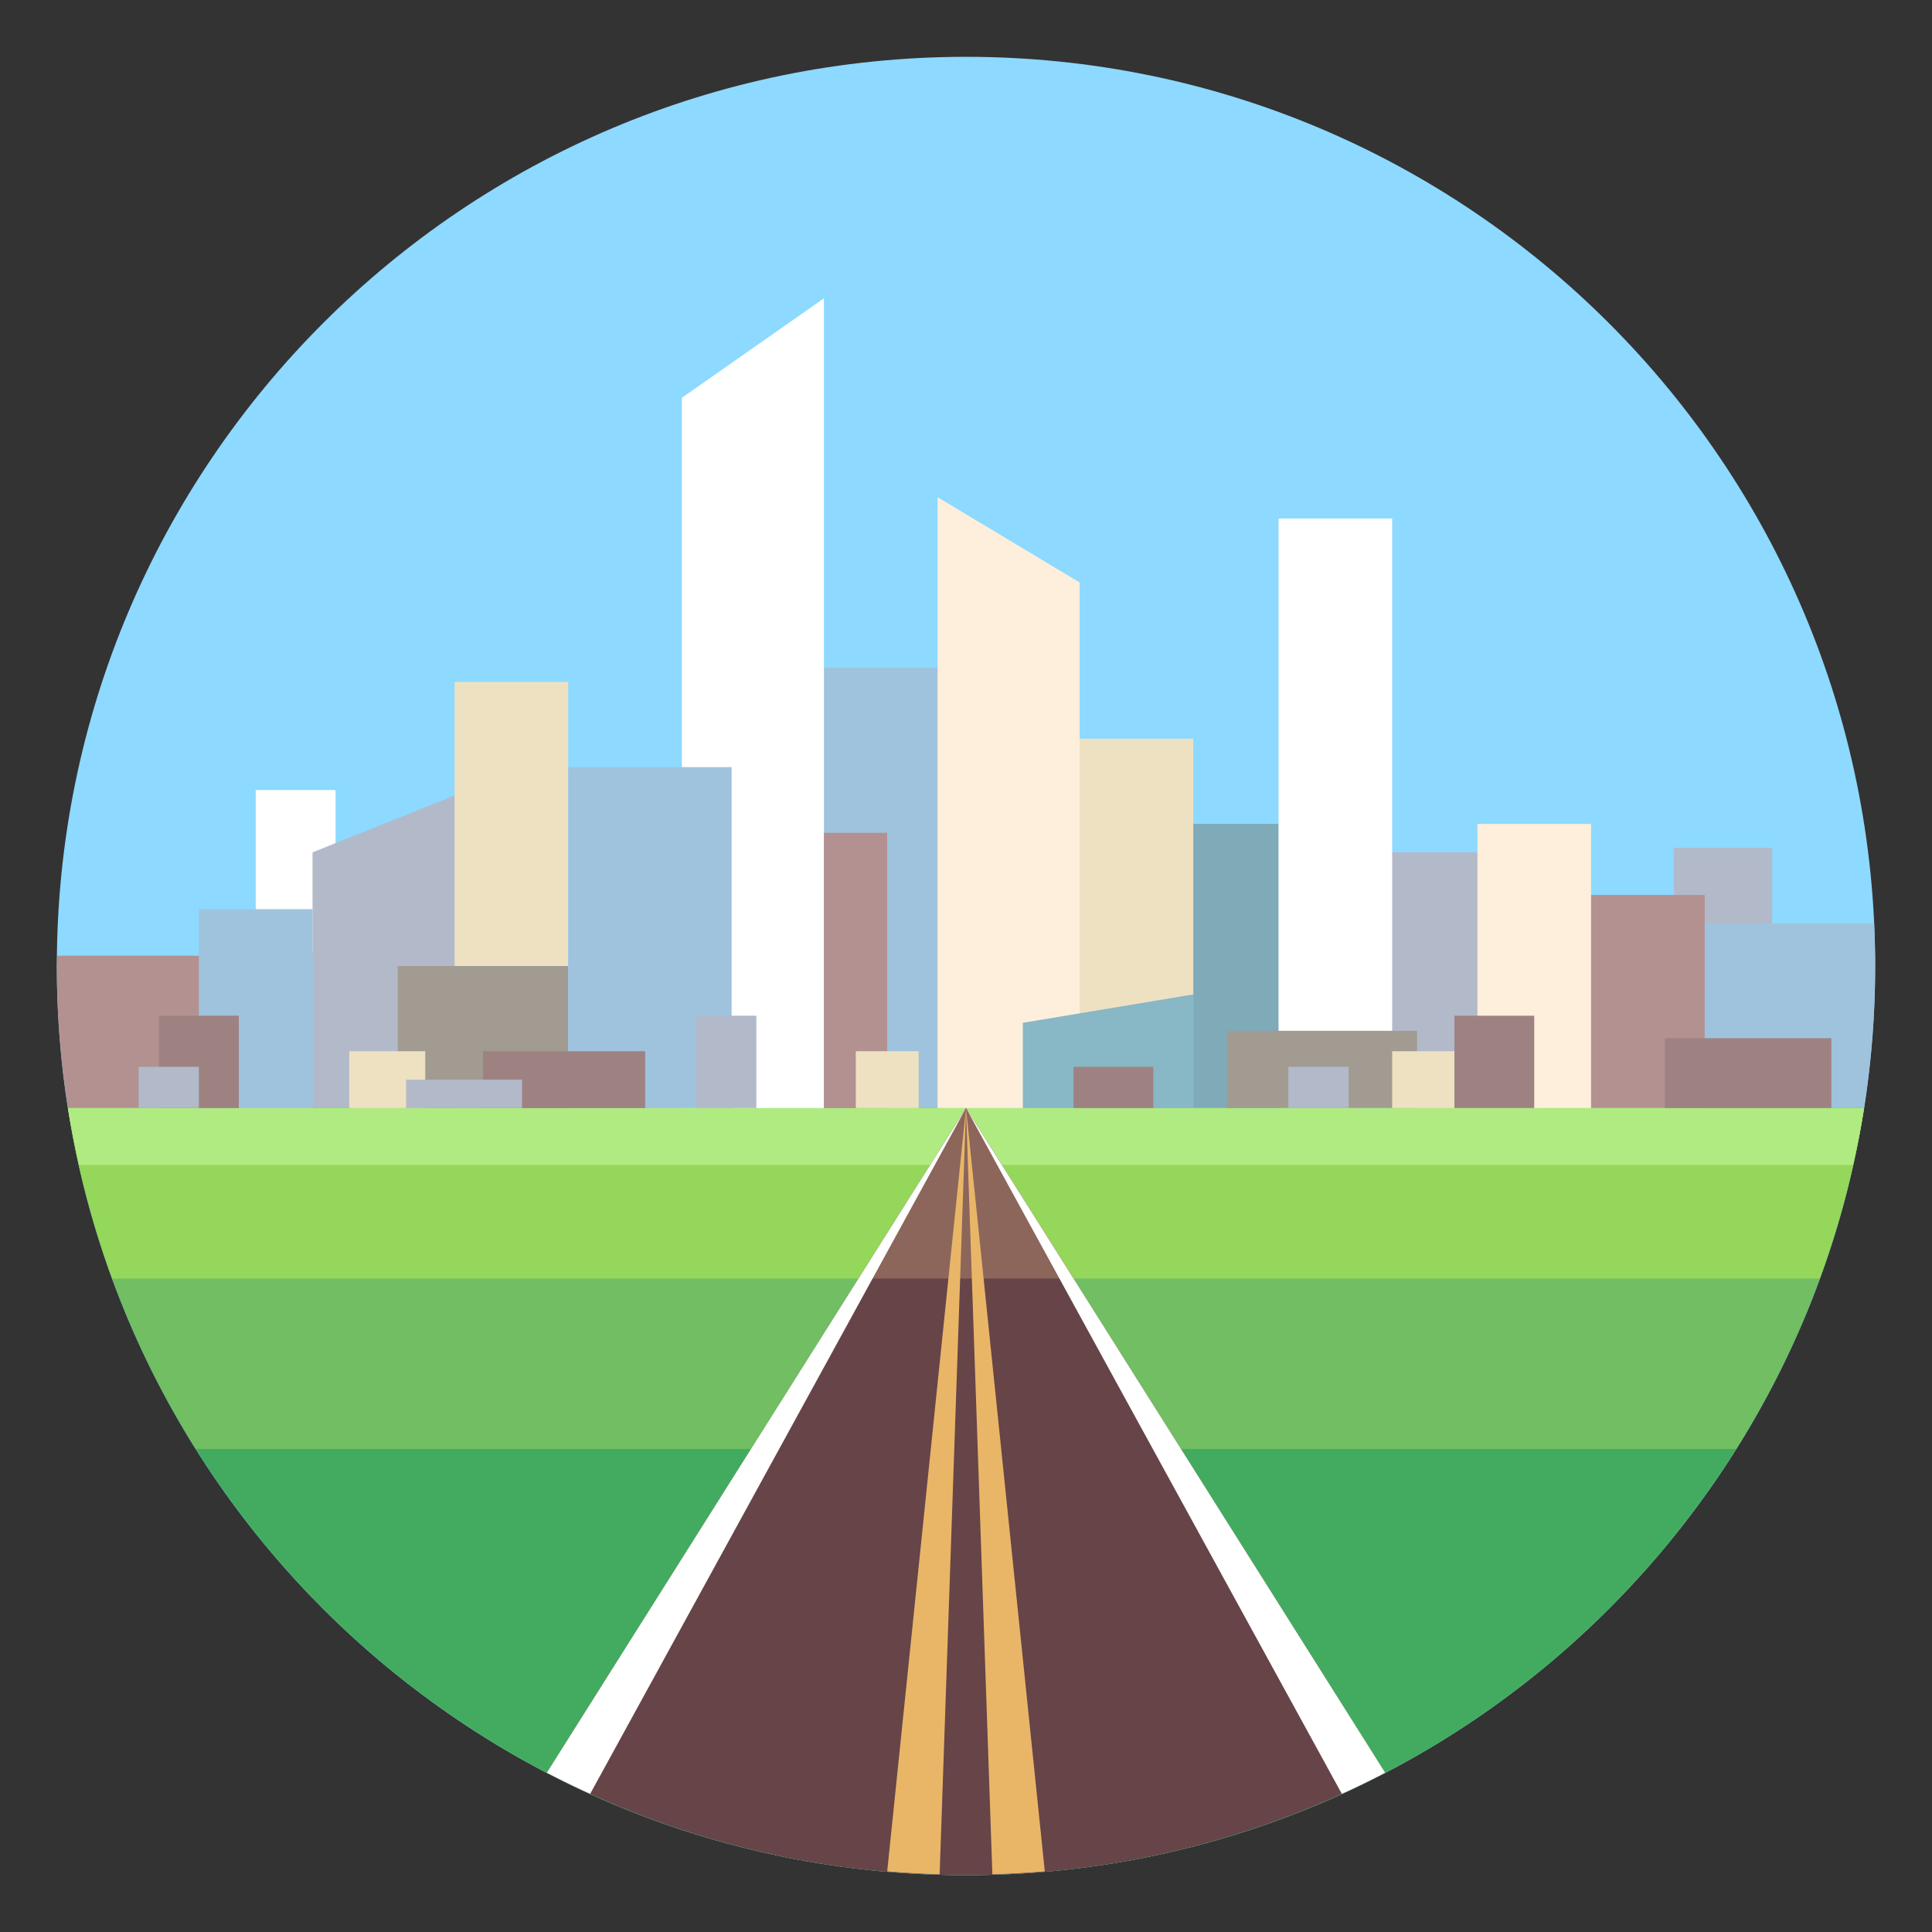 <?xml version="1.0" encoding="utf-8"?>
<!-- Generator: Adobe Illustrator 16.0.0, SVG Export Plug-In . SVG Version: 6.00 Build 0)  -->
<!DOCTYPE svg PUBLIC "-//W3C//DTD SVG 1.1//EN" "http://www.w3.org/Graphics/SVG/1.1/DTD/svg11.dtd">
<svg version="1.1" id="Layer_1" xmlns="http://www.w3.org/2000/svg" xmlns:xlink="http://www.w3.org/1999/xlink" x="0px" y="0px"
	 width="85px" height="85px" viewBox="0 0 85 85" enable-background="new 0 0 85 85" xml:space="preserve">
<rect x="0" y="0" width="85" height="85" fill="#333333" stroke="none"/>
<g>
	<path fill="#8DD9FF" d="M2.5,42.5c0,22.092,17.909,40,40,40c22.092,0,40-17.908,40-40s-17.908-40-40-40
		C20.409,2.5,2.5,20.408,2.5,42.5z"/>
	<path fill="#FFFFFF" d="M11.25,34.76h3.512v7.115H11.25V34.76z"/>
	<path fill="#B2B9C9" d="M73.646,37.305h4.322v5.818h-4.322V37.305z"/>
	<path fill="#9FC3DD" d="M75,48.75h7.012c0.324-2.066,0.488-4.156,0.488-6.25c0-0.629-0.02-1.254-0.047-1.875H75V48.75z"/>
	<path fill="#B39191" d="M2.516,42.047C2.514,42.197,2.5,42.348,2.5,42.5c0,2.127,0.169,4.213,0.488,6.25h7.168v-6.703H2.516z"/>
	<path fill="#B2B9C9" d="M13.75,48.75h7.5L20,35l-6.25,2.5V48.75"/>
	<path fill="#7FAAB8" d="M50.742,36.25h7.266v12.5h-7.266V36.25z"/>
	<path fill="#EEE1C2" d="M20,30h5v18.75h-5V30z M47.5,32.5h5v16.25h-5V32.5z"/>
	<path fill="#9FC3DD" d="M36.25,29.375h5V48.75h-5V29.375z"/>
	<path fill="#B2B9C9" d="M59.844,37.5h7.266v11.25h-7.266V37.5z"/>
	<path fill="#B39191" d="M67.734,39.375H75v9.375h-7.266V39.375z"/>
	<path fill="#43AB5F" d="M2.99,48.75c3,19.121,19.545,33.75,39.51,33.75s36.51-14.629,39.512-33.75H2.99z"/>
	<path fill="#71BE63" d="M76.387,63.75c2.814-4.48,4.77-9.559,5.625-15H2.99c0.854,5.441,2.809,10.52,5.623,15H76.387z"/>
	<path fill="#94D75B" d="M4.939,56.25h75.121c0.881-2.4,1.543-4.906,1.951-7.5H2.99C3.396,51.344,4.061,53.848,4.939,56.25z"/>
	<path fill="#B0EB81" d="M3.477,51.25h78.047c0.188-0.824,0.355-1.656,0.488-2.5H2.99C3.122,49.594,3.291,50.426,3.477,51.25z"/>
	<path fill="#674447" d="M60.943,77.992L42.5,48.75L24.057,77.992C29.576,80.867,35.846,82.5,42.5,82.5S55.424,80.867,60.943,77.992
		z"/>
	<path fill="#8C665B" d="M47.23,56.25l-4.73-7.5l-4.729,7.5H47.23z"/>
	<path fill="#FDEFDB" d="M47.5,48.75V25.625l-6.25-3.75V48.75"/>
	<path fill="#FFFFFF" d="M30,17.5v31.25h6.25V13.125L30,17.5z M56.25,22.812h5V48.75h-5V22.812z"/>
	<path fill="#A29B91" d="M25,48.75V42.5h-7.5v6.25"/>
	<path fill="#9FC3DD" d="M32.188,48.75v-15H25v15"/>
	<path fill="#88B7C6" d="M52.5,48.75v-5L45,45v3.75"/>
	<path fill="#FDEFDB" d="M65,36.25h5v12.5h-5V36.25z"/>
	<path fill="#FFFFFF" d="M42.5,48.75l16.535,30.172c0.645-0.293,1.281-0.604,1.908-0.93L42.5,48.75z M42.5,48.75L24.057,77.992
		c0.627,0.326,1.264,0.637,1.908,0.93L42.5,48.75z"/>
	<path fill="#E9B668" d="M45.967,82.334L42.5,48.75l1.16,33.715C44.436,82.441,45.203,82.398,45.967,82.334z M42.5,48.75
		l-3.467,33.584c0.764,0.064,1.531,0.107,2.307,0.131L42.5,48.75z"/>
	<path fill="#9FC3DD" d="M8.75,40h5v8.75h-5V40z"/>
	<path fill="#A29B91" d="M53.984,45.352h8.359v3.398h-8.359V45.352z"/>
	<path fill="#B39191" d="M36.25,36.641h2.783V48.75H36.25V36.641z"/>
	<path fill="#9E8282" d="M21.25,46.25h7.135v2.5H21.25V46.25z"/>
	<path fill="#EEE1C2" d="M15.365,46.25h3.344v2.5h-3.344V46.25z M37.652,46.25h2.766v2.5h-2.766V46.25z M61.25,46.25h4.453v2.5
		H61.25V46.25z"/>
	<path fill="#9E8282" d="M47.23,46.936h3.512v1.812H47.23V46.936z M63.988,44.688H67.5v4.062h-3.512V44.688L63.988,44.688z
		 M73.244,45.678h7.328v3.072h-7.328V45.678z M6.994,44.688h3.512v4.062H6.994V44.688z"/>
	<path fill="#B2B9C9" d="M30.625,44.688h2.652v4.062h-2.652V44.688z M56.682,46.936h2.652v1.812h-2.652V46.936z M6.098,46.936H8.75
		v1.812H6.098V46.936z M17.868,47.5h5.099v1.25h-5.099V47.5z"/>
</g>
</svg>
